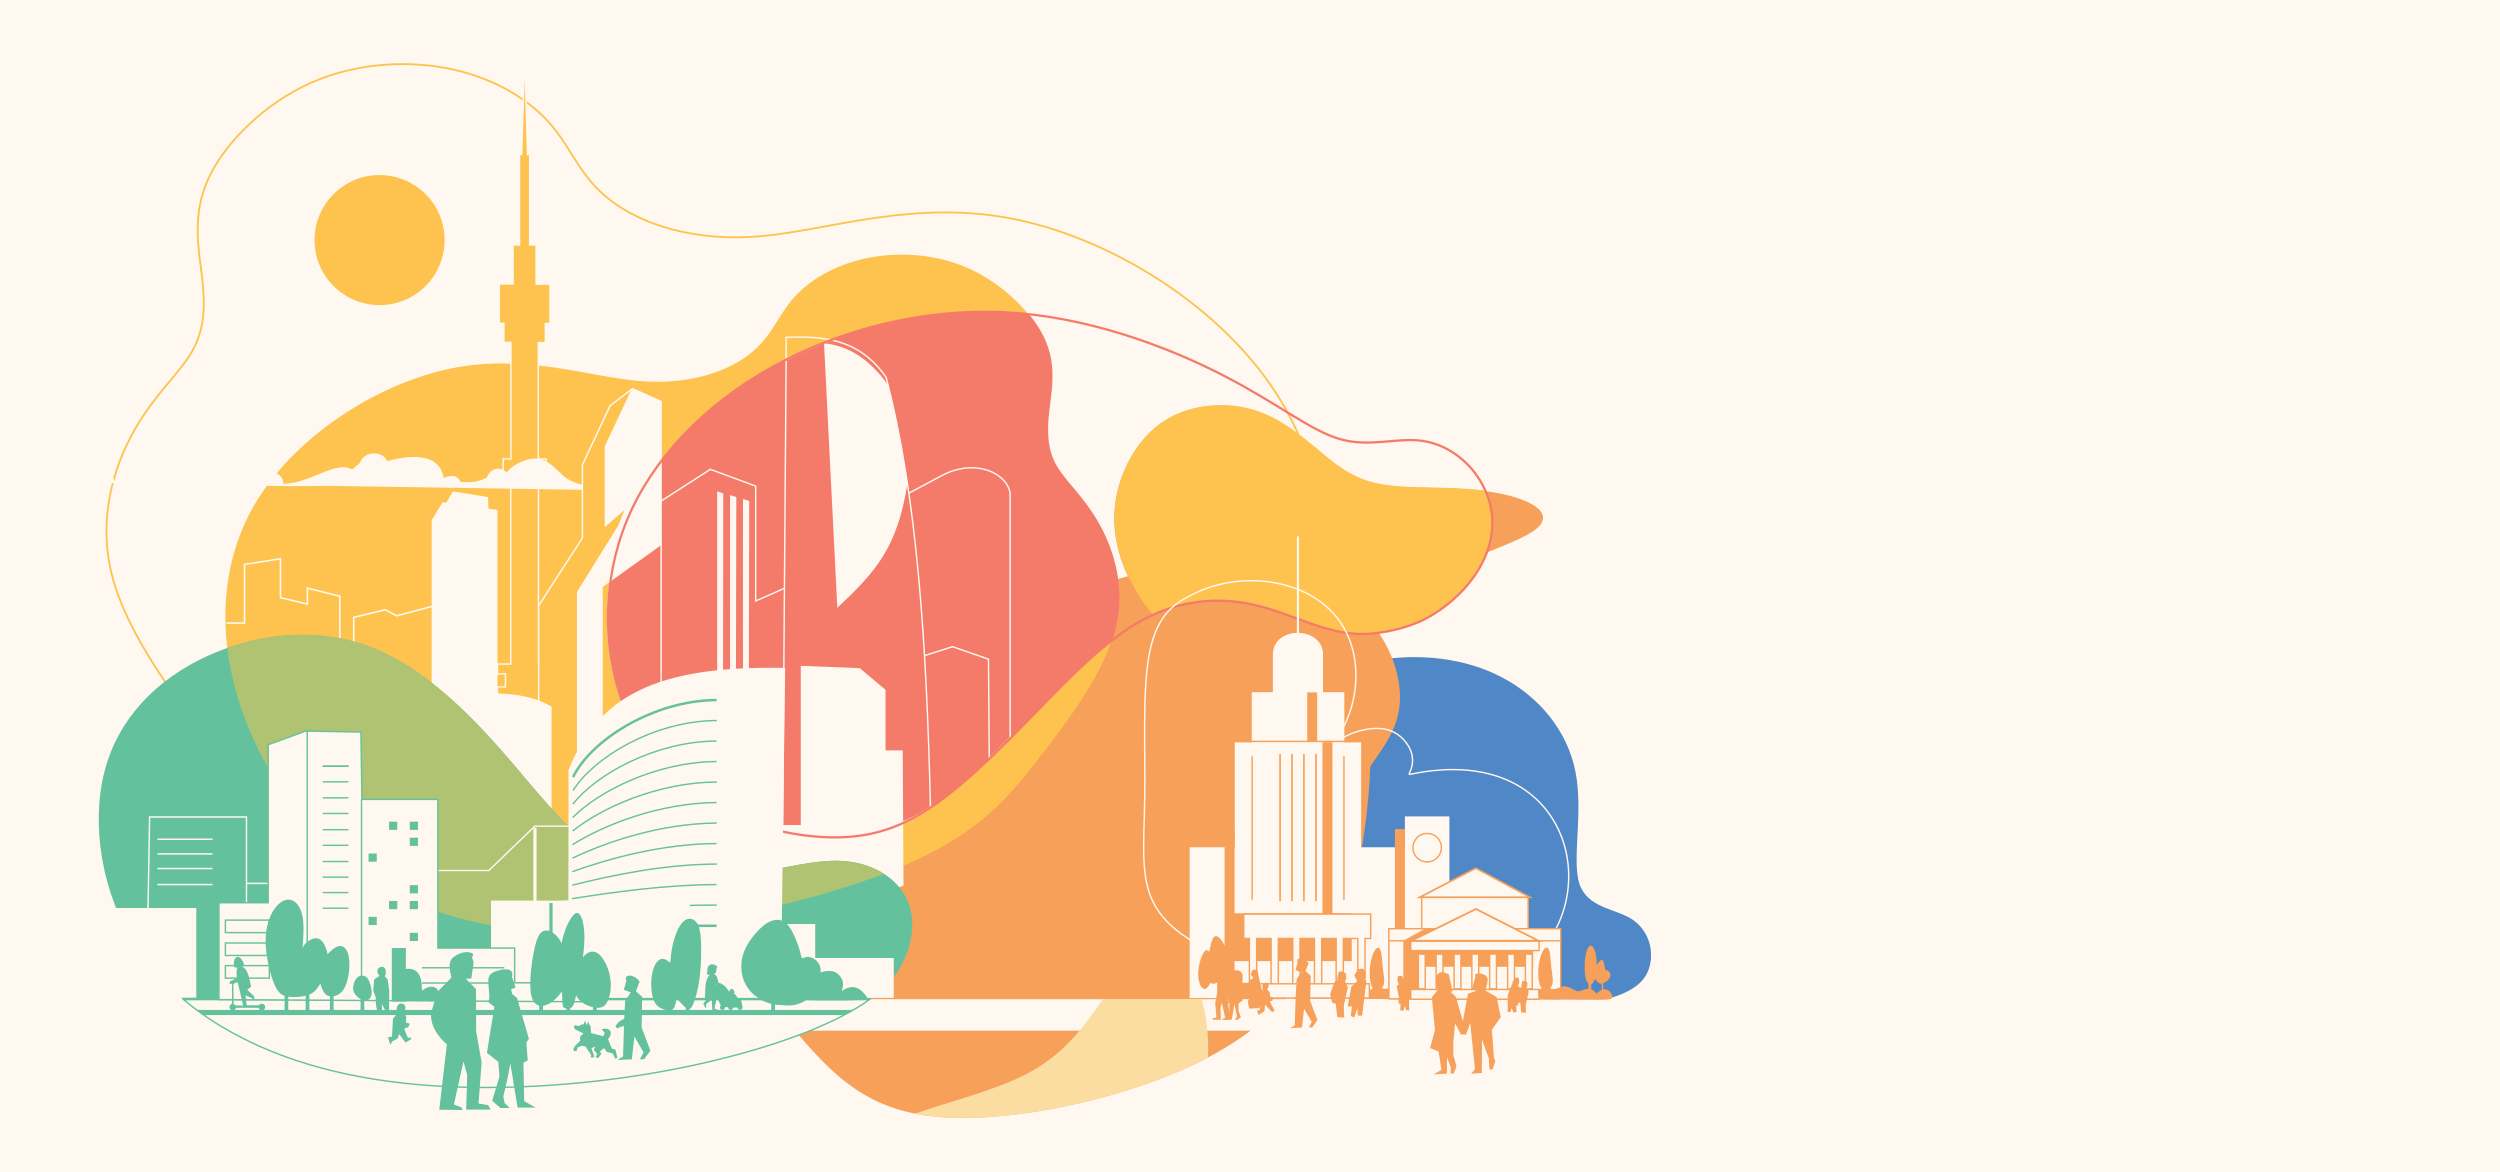 <svg width="1280" height="600" viewBox="0 0 1280 600" fill="none" xmlns="http://www.w3.org/2000/svg">
<rect x="-2" width="1282" height="600" fill="#FFF8F1"/>
<g clip-path="url(#clip0)">
<path fill-rule="evenodd" clip-rule="evenodd" d="M232.499 35.7C254.599 40.7 271.799 51.7 282.399 64.2C292.999 76.7 297.199 90.8 312.599 102.6C327.999 114.4 354.799 124.1 389.999 120.9C425.199 117.7 468.899 101.7 520.399 112.4C571.899 123.1 631.199 160.4 658.699 210.2C686.299 260 682.099 322.2 654.299 378.8C626.399 435.4 574.899 486.4 491.799 500.5C408.799 514.6 294.299 492 225.799 467.2C157.399 442.5 135.099 415.7 111.999 386.2C88.899 356.6 64.999 324.3 57.399 294.8C49.799 265.3 58.399 238.6 68.899 220.1C79.399 201.6 91.899 191.2 98.299 180C104.699 168.8 105.199 156.9 103.499 142.3C101.799 127.7 98.099 110.6 106.499 91.9C114.899 73.2 135.499 52.9 159.399 42.3C183.299 31.8 210.399 30.7 232.499 35.7Z" stroke="#FEC34E" stroke-width="0.949" stroke-miterlimit="22.926"/>
<path fill-rule="evenodd" clip-rule="evenodd" d="M822.399 511.6C837.999 507.4 842.999 501.3 844.699 494.4C846.899 485.6 843.599 475.6 834.999 470.3C826.399 465.1 812.499 464.6 808.599 452.3C804.699 440 810.799 415.8 806.599 395C802.499 374.2 788.099 356.8 768.999 346.8C749.999 336.8 726.199 334.2 703.399 338.3C680.499 342.4 658.599 353.3 641.699 368.1C624.799 382.9 613.099 401.6 611.799 424.9C610.499 448.2 619.599 476.1 632.499 492.4C640.299 502.3 649.399 508 662.799 511.4H822.399V511.6Z" fill="#5087C7"/>
<path fill-rule="evenodd" clip-rule="evenodd" d="M642.1 291.4C620.3 288.5 596.9 289 570.2 297.1C543.5 305.2 513.4 320.9 473.5 330.5C433.5 340 383.7 343.4 355.3 355.9C326.9 368.3 319.9 389.9 331.8 419.8C343.8 449.8 374.7 488.2 398.7 517.6C422.8 547 440 567.3 477.1 571.5C514.2 575.7 571.3 563.7 610.1 545.6C648.9 527.4 669.6 503 678.3 479C687 455 683.8 431.4 690 413.4C696.2 395.4 711.9 382.9 715.8 366.1C719.7 349.3 711.9 328.1 697.9 314.4C684 300.6 663.8 294.3 642.1 291.4Z" fill="#F6A05A"/>
<path d="M833.299 511.6H396.799V527.7H833.299V511.6Z" fill="#FFF8F1"/>
<path fill-rule="evenodd" clip-rule="evenodd" d="M610.499 335.9C627.399 351.7 652.399 372.8 666.899 388.4C681.399 404 685.299 414 688.199 422.6C691.099 431.2 693.099 438.4 694.599 439.4C696.199 440.4 697.299 435.3 698.899 423.2C700.499 411.1 702.599 391.9 701.299 370.5C699.999 349.1 695.499 325.3 713.399 308.3C731.299 291.3 771.599 280.9 784.799 272.1C797.999 263.2 784.099 255.8 767.499 252.6C750.999 249.3 731.799 250.2 717.799 249.3C703.799 248.4 694.799 245.8 684.199 238C673.499 230.2 661.099 217.1 645.299 211.2C629.499 205.3 610.399 206.6 596.399 215.4C582.499 224.2 573.799 240.5 571.299 255.8C568.799 271 572.499 285.2 578.699 297.5C584.899 309.6 593.699 320.1 610.499 335.9Z" fill="#F6A05A"/>
<path fill-rule="evenodd" clip-rule="evenodd" d="M702.399 324.4C681.899 326.4 663.699 315 644.299 310.2C626.699 305.8 608.099 306.7 590.299 314.8C585.399 308.9 581.799 303.3 578.799 297.3C572.599 285 568.899 270.9 571.399 255.6C573.899 240.4 582.599 224 596.499 215.2C610.399 206.4 629.599 205.1 645.399 211C661.199 216.9 673.599 229.9 684.299 237.8C694.999 245.6 703.899 248.2 717.899 249.1C729.899 249.8 745.699 249.3 760.399 251.2C764.599 260.5 765.699 271.5 761.099 282.9C749.999 307.5 728.699 322.4 703.099 324.4C702.799 324.3 702.599 324.4 702.399 324.4Z" fill="#FEC34E"/>
<path fill-rule="evenodd" clip-rule="evenodd" d="M442.299 132.5C425.999 136.2 413.399 144.2 405.599 153.4C397.799 162.6 394.799 172.9 383.399 181.6C372.099 190.3 352.399 197.4 326.499 195C300.599 192.7 268.499 180.9 230.699 188.7C192.899 196.5 149.399 224 129.099 260.5C108.899 297.1 111.899 342.799 132.399 384.4C152.899 426 190.699 463.4 251.699 473.799C312.699 484.199 396.799 467.5 446.999 449.4C497.199 431.199 513.599 411.6 530.599 389.9C547.599 368.2 565.099 344.499 570.699 322.799C576.299 301.1 569.999 281.5 562.299 267.9C554.599 254.3 545.399 246.7 540.699 238.5C535.999 230.3 535.599 221.5 536.899 210.8C538.099 200.1 540.899 187.5 534.699 173.8C528.499 160.1 513.399 145.2 495.899 137.4C478.499 129.6 458.599 128.8 442.299 132.5Z" fill="#FEC34E"/>
<path fill-rule="evenodd" clip-rule="evenodd" d="M278.4 345.1V351.8H282.5V356.8H278.4V420C278.4 446.9 294.7 487.5 303.6 512.5H233.6C242.9 486.9 258.8 446.9 258.8 420V356.7H254.7V351.7H258.8V345H254.7V340H261.5V246.7H257.6V235H261.6V175.3H258V165.5H255.6V145.4H262.7V125.4H266V79.1H267.1L268.7 28L270.1 79.1H271.2V125.4H274.5V145.5H281.6V165.6H279.2V175.4H275.6V235H279.6V246.7H275.7V340H282.5V345H278.4V345.1Z" fill="#FEC34E" stroke="#FFF8F1" stroke-width="0.733" stroke-miterlimit="22.926"/>
<path fill-rule="evenodd" clip-rule="evenodd" d="M517.2 378.001V252.801C516.1 242.701 499.8 234.101 482 243.601L457.7 256.601C460.4 267.601 460.9 277.8 462.3 287.4C464 298.6 466.4 316.6 467.9 337.4L487.7 331.101L506.1 337.601L506.5 388.101L517.2 378.001Z" fill="#FEC34E" stroke="#FFF8F1" stroke-width="0.736" stroke-miterlimit="22.926"/>
<path fill-rule="evenodd" clip-rule="evenodd" d="M408.899 298.001L386.899 307.701V248.801L363.799 240.301L335.899 258.201V429.501L413.799 425.601L408.899 298.001Z" fill="#FEC34E" stroke="#FFF8F1" stroke-width="0.774" stroke-miterlimit="22.926"/>
<path fill-rule="evenodd" clip-rule="evenodd" d="M476.5 413.5C474.5 327.7 469.8 255.3 453.7 193.2C440.2 173.8 422.9 172 402.5 172.7V432.6L448.4 432.4L458.6 423.4L476.5 413.5Z" fill="#FEC34E" stroke="#FFF8F1" stroke-width="0.736" stroke-miterlimit="22.926"/>
<path fill-rule="evenodd" clip-rule="evenodd" d="M464.6 247.701C461.7 228.501 459.1 214.201 454.6 197.101C445.6 184.201 434.4 176.901 421.9 175.801L428.7 311.201C448.8 292.401 459.4 280.101 464.6 247.701Z" fill="#FFF8F1"/>
<path fill-rule="evenodd" clip-rule="evenodd" d="M338.5 410.5V205.6L323.8 199L312.3 207.8L298.2 238V275.4L275.8 310.1V445.8L337.7 446L338.5 410.5Z" fill="#FEC34E" stroke="#FFF8F1" stroke-width="0.744" stroke-miterlimit="22.926"/>
<path fill-rule="evenodd" clip-rule="evenodd" d="M338.499 279.1L338.399 205.6L323.499 199L309.599 228.6V269.9L319.799 261.1L316.399 269.3L295.399 303.1V412.8L308.599 412.4V300.5L338.499 279.1Z" fill="#FFF8F1"/>
<path fill-rule="evenodd" clip-rule="evenodd" d="M383.6 256.501L383.4 351.501L380.4 350.701V255.501L383.6 256.501Z" fill="#FFF8F1"/>
<path fill-rule="evenodd" clip-rule="evenodd" d="M377 254.501L376.8 349.801L373.8 348.901V253.501L377 254.501Z" fill="#FFF8F1"/>
<path fill-rule="evenodd" clip-rule="evenodd" d="M370.3 252.601L370.2 348.001L367.2 347.201V251.601L370.3 252.601Z" fill="#FFF8F1"/>
<path fill-rule="evenodd" clip-rule="evenodd" d="M170.5 248.8L298.2 250.8V248.3C294.3 247.2 290.9 245.8 288.4 243.6C284.6 240.2 281.2 236 275.9 234.9C271 233.9 262.4 237.6 259.5 241.9C256.1 238.8 251.5 239.1 249.1 244.7C244.8 246.4 243.8 247.1 235.9 246.8C234.6 244 232.1 242.6 227.2 244.7C224.6 230.3 207.1 233.8 198.1 236.1C197.1 231.7 187 229.6 184.2 237.1L180.3 240.4C171.8 235.5 158.9 247.6 145.1 247.7C145.2 241.4 135.4 238.6 129.7 245.6C124.9 244.9 116.7 236.4 108 244.2C107.8 244 107.5 243.7 107.3 243.5C107 236.3 101.1 233.7 93.499 236.6C87.6 234.9 83.6 236.4 81.2 240.4C78.9 238.6 75.9 239.1 74.4 240.8C71.299 239.7 63.7 241.9 63.099 245.1C61.3 245.3 60.3 246.1 58.499 246.2C57.599 240.3 47.7 242.6 44.3 244.2C40.8 245.9 31.599 245.7 28.599 245.9H28.099H27.899C27.799 245.9 27.599 245.8 27.299 245.8L30.299 240.7H26.899L22.2 245.2H21.899C20 245 17.399 244.9 14.8 244.7L21.5 234L19.099 233.8L9.1 244.3C8 244.2 7 244.2 6.1 244.2C2 244.1 1.2 244.2 0.7 244.4C0.2 244.6 -0 244.8 -0.1 244.9C-0.2 245 -0.2 245 -0.5 245.1C-0.8 245.2 -1.5 245.4 -1.8 245.6C-2.2 245.8 -2.2 246.1 -2 246.4C-1.8 246.7 -1.4 247.1 0.3 247.4C1.9 247.7 4.6 248 7.6 248.2L12.499 257.2L14.899 257.3L13.399 248.4C14.999 248.4 16.599 248.3 18.2 248.2C21.599 248 25 247.4 26.7 247.2C27.799 247 28.2 247 28.399 246.9L147.2 248.9L170.5 248.8Z" fill="#FFF8F1"/>
<path d="M115.899 319H125.199V289L143.599 286.1V306L157.399 309.3V301.1L173.999 305.3V332.6L181.099 332.5V316.1L197.199 312.2L203.099 315.3L228.199 308.6" stroke="#FFF8F1" stroke-width="0.823" stroke-miterlimit="22.926"/>
<path fill-rule="evenodd" clip-rule="evenodd" d="M254.7 420.2V261.1L226.6 257.1L221 266.4V420.1L254.7 420.2Z" fill="#FFF8F1"/>
<path fill-rule="evenodd" clip-rule="evenodd" d="M227.4 259.2L231.9 251.6L249.9 254.5L250.2 265.1L227.4 259.2Z" fill="#FFF8F1"/>
<path fill-rule="evenodd" clip-rule="evenodd" d="M240.8 420.299V355.699C251.5 354.499 269.7 354.099 282.4 361.799V420.499L240.8 420.299Z" fill="#FFF8F1"/>
<path d="M217.881 146.466C230.886 133.462 230.886 112.378 217.881 99.374C204.877 86.369 183.793 86.369 170.789 99.374C157.784 112.378 157.784 133.462 170.789 146.466C183.793 159.471 204.877 159.471 217.881 146.466Z" fill="#FEC34E"/>
<path fill-rule="evenodd" clip-rule="evenodd" d="M569.399 327.8C555.699 338.4 542.499 352.3 529.899 365.2C512.599 383 496.499 399 480.999 410.3C465.399 421.6 450.299 428.1 430.499 428.7C410.599 429.3 385.999 424.1 365.099 412.7C344.199 401.3 326.999 383.9 317.999 357.9C308.999 332 308.099 297.6 320.999 266.4C333.799 235.3 360.399 207.4 395.199 188C429.999 168.6 473.099 157.7 514.899 159.9C518.899 160.1 522.899 160.4 526.899 160.9C530.299 165.1 533.099 169.4 534.999 173.7C541.199 187.4 538.399 200 537.199 210.7C535.999 221.4 536.299 230.2 540.999 238.4C545.699 246.6 554.899 254.2 562.599 267.8C570.299 281.4 576.599 301 570.999 322.7C570.399 324.5 569.899 326.1 569.399 327.8Z" fill="#F47B6A"/>
<path fill-rule="evenodd" clip-rule="evenodd" d="M517.199 377.9V252.8C516.099 242.7 499.799 234.1 481.999 243.6L457.699 256.6C460.399 267.6 460.899 277.9 462.299 287.4C463.999 298.6 466.399 316.6 467.899 337.4L487.699 331.1L506.099 337.5L506.499 388.3C509.199 385.8 511.899 383.1 514.599 380.4L517.199 377.9Z" fill="#F47B6A" stroke="#FFF8F1" stroke-width="0.733" stroke-miterlimit="22.926"/>
<path fill-rule="evenodd" clip-rule="evenodd" d="M408.899 298L386.899 307.7V248.9L363.699 240.3L335.899 258.2V389.7C344.099 399.3 353.999 406.8 364.899 412.7C376.799 419.2 389.899 423.6 402.599 426.2L413.799 425.6L408.899 298Z" fill="#F47B6A" stroke="#FFF8F1" stroke-width="0.733" stroke-miterlimit="22.926"/>
<path fill-rule="evenodd" clip-rule="evenodd" d="M476.399 413.4C474.399 329.3 469.599 254.2 453.699 193.2C445.699 181.7 436.299 176.4 425.699 174.1C417.699 177.1 409.899 180.5 402.499 184.2L400.699 425.7C410.399 427.7 417.099 429.1 430.399 428.7C443.699 428.2 462.399 422.7 476.399 413.4Z" fill="#F47B6A" stroke="#FFF8F1" stroke-width="0.733" stroke-miterlimit="22.926"/>
<path fill-rule="evenodd" clip-rule="evenodd" d="M464.599 247.7C461.699 228.5 459.099 214.2 454.599 197.1C445.599 184.2 434.399 176.9 421.899 175.8L428.699 311.2C448.799 292.4 459.399 280.1 464.599 247.7Z" fill="#FFF8F1"/>
<path fill-rule="evenodd" clip-rule="evenodd" d="M338.499 392.5V236C331.099 245.6 325.199 255.9 320.799 266.5C307.999 297.6 308.799 332 317.799 358C322.599 371.7 329.699 383.1 338.499 392.5Z" fill="#F47B6A" stroke="#FFF8F1" stroke-width="0.732" stroke-miterlimit="22.926"/>
<path fill-rule="evenodd" clip-rule="evenodd" d="M338.5 279.1L338.4 236.1C331.1 245.7 325.1 256 320.7 266.6C316.5 276.8 313.7 287.4 312.3 297.9L338.5 279.1Z" fill="#FFF8F1"/>
<path fill-rule="evenodd" clip-rule="evenodd" d="M383.599 256.5L383.399 351.5L380.399 350.7V255.5L383.599 256.5Z" fill="#FFF8F1"/>
<path fill-rule="evenodd" clip-rule="evenodd" d="M376.999 254.5L376.799 349.8L373.799 348.9V253.5L376.999 254.5Z" fill="#FFF8F1"/>
<path fill-rule="evenodd" clip-rule="evenodd" d="M370.299 252.6L370.199 348L367.199 347.2V251.6L370.299 252.6Z" fill="#FFF8F1"/>
<path fill-rule="evenodd" clip-rule="evenodd" d="M372.299 422.4H409.999V340.9L440.199 342.1L453.399 353.2V384.2H462.199L462.599 453.4L429.099 466.8L371.699 465.6L372.299 422.4Z" fill="#FFF8F1"/>
<path fill-rule="evenodd" clip-rule="evenodd" d="M702.399 324.4C681.899 326.4 663.699 315 644.299 310.2C624.899 305.3 604.499 306.9 585.099 317.4C565.699 327.9 547.199 347.4 529.899 365.2C512.599 383 496.499 399 480.999 410.3C465.399 421.6 450.299 428.1 430.499 428.7C410.599 429.3 385.999 424.1 365.099 412.7C344.199 401.3 326.999 383.9 317.999 357.9C308.999 332 308.099 297.6 320.999 266.4C333.799 235.3 360.399 207.4 395.199 188C429.999 168.6 473.099 157.7 514.899 159.9C556.699 162.1 597.199 177.3 625.699 191.9C654.199 206.5 670.799 220.4 685.999 224.8C701.199 229.2 715.199 223.9 727.999 225.7C740.799 227.4 752.599 236.1 759.099 248.3C772.799 273.9 756.399 300.7 733.599 314.7C723.699 320.8 712.299 323.4 702.399 324.4Z" stroke="#F47B6A" stroke-width="1.172" stroke-miterlimit="22.926"/>
<path fill-rule="evenodd" clip-rule="evenodd" d="M94 511.8C84.5 504 76.4 495 69.8 485C52 457.6 46.4 422.1 53.6 394.6C60.8 367.1 80.9 347.5 105.9 336C130.9 324.5 160.8 321.1 187.4 330.4C213.9 339.8 237 361.9 255.9 383.3C274.8 404.7 289.6 425.4 308.4 437C327.2 448.6 349.9 451.1 371.2 449.1C392.5 447.1 412.3 440.6 428.2 440.7C444 440.8 455.8 447.4 461.9 456.201C468 464.9 468.3 475.701 465 486.1C462.2 495 456.7 503.5 445.1 511.9H94V511.8Z" fill="#63C29D"/>
<path fill-rule="evenodd" clip-rule="evenodd" d="M116.399 331.7C138.999 323.7 164.499 322.3 187.399 330.4C213.899 339.8 236.999 361.9 255.899 383.3C274.799 404.7 289.599 425.4 308.399 437C327.199 448.6 349.899 451.1 371.199 449.1C392.499 447.1 412.299 440.6 428.199 440.7C437.999 440.8 446.299 443.4 452.599 447.4C450.799 448.1 448.999 448.8 447.199 449.4C396.999 467.6 312.899 484.2 251.899 473.8C190.899 463.4 152.999 426 132.599 384.4C123.999 367.3 118.499 349.4 116.399 331.7Z" fill="#AFC372"/>
<path d="M75.3 492.701L76.6 418.301H126.2V479.001V452.301H185L215 423.501V445.701H250.3L273.8 423.001H316.9V505.801" stroke="#FFF8F1" stroke-width="0.733" stroke-miterlimit="22.926"/>
<path fill-rule="evenodd" clip-rule="evenodd" d="M262.2 556.601C224.7 557.701 186.3 554.401 152.1 543.101C130.4 535.901 110.3 525.501 94 511.801H445.1C443.2 513.201 441.1 514.601 438.9 515.901C423 525.601 398.1 535.101 367.3 542.601C336.4 550.201 299.7 555.501 262.2 556.601Z" fill="#FFF8F1" stroke="#65C299" stroke-width="0.739" stroke-miterlimit="22.926"/>
<path fill-rule="evenodd" clip-rule="evenodd" d="M251.399 503.7V461.1H290.999L291.099 394.3C306.399 355.5 337.499 341.6 396.399 341.9H401.999L400.299 473.1H417.399V490.5H457.599V510.9H251.999L251.399 503.7Z" fill="#FFF8F1"/>
<path d="M292.8 474H366.9" stroke="#65C299" stroke-width="1.284" stroke-miterlimit="22.926"/>
<path d="M292.899 467C316.199 465.3 341.499 463.4 366.999 463.4" stroke="#65C299" stroke-width="0.733" stroke-miterlimit="22.926"/>
<path d="M292.899 460.1C314.799 456.7 340.699 453 366.899 452.9" stroke="#65C299" stroke-width="0.733" stroke-miterlimit="22.926"/>
<path d="M293 453.2C313.4 448.1 340 442.5 367 442.4" stroke="#65C299" stroke-width="0.733" stroke-miterlimit="22.926"/>
<path d="M293 446.3C312 439.5 339.2 432 366.9 431.9" stroke="#65C299" stroke-width="0.733" stroke-miterlimit="22.926"/>
<path d="M293.1 439.4C310.7 430.9 338.5 421.6 367 421.4" stroke="#65C299" stroke-width="0.733" stroke-miterlimit="22.926"/>
<path d="M293.1 432.5C309.2 422.3 337.6 411.1 366.9 410.9" stroke="#65C299" stroke-width="0.733" stroke-miterlimit="22.926"/>
<path d="M293.2 425.5C307.9 413.6 336.9 400.5 367 400.4" stroke="#65C299" stroke-width="0.733" stroke-miterlimit="22.926"/>
<path d="M293.2 418.6C306.5 405.1 336.1 390.1 366.9 389.9" stroke="#65C299" stroke-width="0.733" stroke-miterlimit="22.926"/>
<path d="M293.3 411.7C305.2 396.5 335.4 379.6 366.9 379.4" stroke="#65C299" stroke-width="0.733" stroke-miterlimit="22.926"/>
<path d="M293.399 404.8C303.799 387.9 334.699 369.1 366.999 368.9" stroke="#65C299" stroke-width="0.733" stroke-miterlimit="22.926"/>
<path d="M293.399 397.9C302.399 379.3 333.899 358.7 366.899 358.4" stroke="#65C299" stroke-width="1.284" stroke-miterlimit="22.926"/>
<path d="M353.1 461.101H288.3V501.601H353.1V461.101Z" fill="#FFF8F1"/>
<path fill-rule="evenodd" clip-rule="evenodd" d="M184.8 374.801L185.3 409.301H224.2V485.401H263.5V503.201H297.4V512.901L112.1 511.801V462.201H137.3V381.301L156.5 374.301L184.8 374.801Z" fill="#FFF8F1" stroke="#65C299" stroke-width="0.739" stroke-miterlimit="22.926"/>
<path fill-rule="evenodd" clip-rule="evenodd" d="M55 464.9H100.5V510.8H63.6L55 464.9Z" fill="#FFF8F1"/>
<path fill-rule="evenodd" clip-rule="evenodd" d="M139.8 502.301C137.9 497.201 136 488.701 136 481.701C136 474.701 137.9 469.201 140.4 465.501C142.9 461.901 146.1 460.101 148.8 460.701C151.5 461.301 153.9 464.301 154.8 468.801C155.8 473.301 155.3 479.501 155.1 482.501C154.9 485.601 154.9 485.601 155.1 485.101C155.3 484.601 155.7 483.601 157 482.501C158.3 481.401 160.4 480.201 162.2 480.401C164 480.601 165.5 482.201 166.5 484.501C167 485.701 167.5 487.101 167.7 488.601C168.9 487.201 170.2 486.101 171.3 485.401C173.9 483.701 175.8 484.201 177.1 486.001C178.4 487.801 179 491.001 178.9 494.701C178.8 498.401 177.9 502.701 176.6 505.401C175.3 508.101 173.5 509.201 171.9 509.801C171.5 509.901 171.2 510.001 170.8 510.101V518.801H168.9V510.101C168.5 510.001 168.2 509.901 167.8 509.801C166.7 509.301 165.7 508.201 164.7 505.701C164.5 505.101 164.2 504.301 164 503.501C163.7 504.101 163.3 504.701 163 505.201C161.6 507.301 160.2 508.501 158.4 509.201V518.701H156.5V509.801C156.4 509.801 156.3 509.901 156.1 509.901C153.6 510.501 150.3 510.701 147.6 510.301V518.801H145.7V509.901C143.4 509.101 141.6 507.201 139.8 502.301ZM206 511.801C203 511.001 202 509.301 201.7 507.601C201.3 505.901 201.5 504.001 202.1 502.301C202.7 500.601 203.7 498.901 204.9 497.801C206.1 496.701 207.4 496.101 208.9 496.001C210.4 495.901 212.1 496.401 213.3 497.401C214.5 498.401 215.1 499.901 215.5 501.501C215.9 503.101 216 504.901 216 505.901C216 506.901 216 507.201 216.2 507.101C216.4 507.001 216.8 506.601 217.7 506.101C218.5 505.601 219.8 505.201 221 505.201C222.2 505.201 223.2 505.601 223.9 506.501C224.6 507.401 225 508.901 225 510.101C225 511.301 224.6 512.101 223.5 512.401C222.5 512.701 220.9 512.601 217.6 512.501C214 512.401 209 512.501 206 511.801ZM181.7 508.901C180.9 507.701 180.6 506.301 180.9 504.701C181.1 503.101 181.9 501.401 183 500.401C184.2 499.401 185.7 499.301 186.9 499.801C188 500.301 188.7 501.501 189.3 503.201C189.9 504.801 190.4 506.801 190.3 508.501C190.2 510.101 189.5 511.401 188.5 512.001C187.9 512.301 187.2 512.401 186.5 512.301V518.801H184.6V511.501C183.5 510.901 182.4 510.001 181.7 508.901Z" fill="#63C29D"/>
<path fill-rule="evenodd" clip-rule="evenodd" d="M287.8 509.501L287.7 507.601C285.6 510.701 282.8 513.201 280.3 514.301C279.5 514.701 278.7 514.901 278 515.001V518.701H276.1V514.901C275.3 514.701 274.6 514.301 274 513.701C272.4 512.101 271.5 508.901 271.5 504.301C271.4 499.601 272.2 493.401 273.1 488.401C274 483.401 275.1 479.801 276.6 477.901C278.2 476.101 280.3 476.101 282.3 477.101C284.2 478.101 286 479.901 287.6 483.001C288 480.301 288.6 478.401 289.2 476.701C290.2 473.901 291.2 471.801 292.4 470.101C293.5 468.401 294.7 467.101 295.9 467.501C297.1 468.001 298.2 470.201 298.8 473.801C299.4 477.401 299.4 482.501 298.6 489.101C298.6 489.501 298.5 489.801 298.5 490.201C299.5 488.701 300.8 487.801 302.1 487.401C303.9 486.901 305.9 487.401 307.9 489.801C309.9 492.201 311.8 496.401 312.4 500.501C313.1 504.601 312.6 508.601 311.6 511.401C310.6 514.201 309.1 515.901 306.5 516.001C306.2 516.001 305.8 516.001 305.5 516.001V518.701H303.6V515.701C301.5 515.201 299.4 514.301 297.8 513.101C296.4 512.001 295.5 510.801 295 509.601C294.1 513.801 293.5 515.201 292.5 515.901C292.3 516.001 292.1 516.101 291.9 516.201V518.701H290V516.401C289.6 516.301 289.2 516.201 288.9 516.001C288 515.501 288 514.601 287.8 509.501ZM353 516.601V518.701H351.1V516.001C351 515.901 350.9 515.901 350.9 515.801C349.7 514.801 348.1 513.001 347.3 512.101C346.5 511.201 346.5 511.101 346.3 512.001C346.1 512.801 345.8 514.601 345.3 515.701C344.8 516.801 344 517.301 342.4 517.301C340.8 517.201 338.4 516.601 336.7 515.101C335 513.501 334.1 511.101 333.7 508.201C333.3 505.401 333.3 502.201 333.7 499.601C334.1 497.001 334.8 494.901 335.7 493.401C336.7 491.901 337.9 490.901 339.2 490.901C340.5 490.901 341.8 491.901 342.5 492.501C343.2 493.001 343.2 493.001 343.3 491.901C343.4 490.701 343.5 488.401 344.1 485.401C344.7 482.401 345.7 478.701 347.1 475.801C348.5 473.001 350.2 471.001 352.2 470.501C354.1 470.001 356.2 471.001 357.5 473.701C358.7 476.501 359 481.101 359 486.401C359 491.601 358.7 497.501 358 502.201C357.3 506.901 356.3 510.301 355.5 512.601C354.7 514.901 354 516.001 353.4 516.501C353.4 516.501 353.2 516.601 353 516.601ZM392.4 513.201C389.7 512.201 386.7 510.201 384.4 507.801C382.2 505.301 380.7 502.401 380 499.201C379.3 496.001 379.4 492.401 380.3 489.201C381.2 486.001 382.8 483.101 385 480.201C387.2 477.301 389.9 474.301 392.9 472.501C395.9 470.801 399.2 470.201 401.9 472.201C404.6 474.201 406.6 478.601 407.9 482.001C409.2 485.401 409.8 487.701 410.1 489.001C410.4 490.301 410.5 490.701 411 490.601C411.5 490.501 412.4 489.901 413.6 489.901C414.8 489.901 416.3 490.501 417.6 491.501C418.8 492.501 419.8 493.901 420.1 495.801C420.2 496.501 420.2 497.201 420.1 497.901C420.3 497.801 420.5 497.701 420.7 497.701C422.7 497.101 425 496.801 427 497.501C429 498.201 430.5 500.001 431.2 501.601C431.9 503.201 431.6 504.601 431.4 505.601C431.2 506.601 431 507.201 431.1 507.301C431.2 507.401 431.4 507.101 432.3 506.601C433.1 506.101 434.6 505.501 435.9 505.401C437.3 505.301 438.6 505.701 439.7 506.301C440.8 506.901 441.7 507.801 442.4 508.601C443.1 509.401 443.7 510.201 443.9 510.801C444 511.401 443.7 511.901 436.5 512.101C430.5 512.301 419.9 512.301 412.7 512.001C411.9 512.701 411.3 512.901 410.3 513.401C409.2 513.901 407.6 514.501 405.8 514.701C404 514.901 402 514.801 399.8 514.601C398.8 514.601 397.8 514.501 396.8 514.401V519.001H394.9V514.101C394.1 513.701 393.3 513.501 392.4 513.201Z" fill="#63C29D"/>
<path d="M216 495.5H258.2" stroke="#65C299" stroke-width="0.732" stroke-miterlimit="22.926"/>
<path d="M216 503.301H258.2" stroke="#65C299" stroke-width="0.732" stroke-miterlimit="22.926"/>
<path d="M207.8 485.4H200.6V512.8H207.8V485.4Z" fill="#63C29D"/>
<path d="M157.3 373.7V501.4" stroke="#65C299" stroke-width="0.732" stroke-miterlimit="22.926"/>
<path d="M185.1 409.301V509.101" stroke="#65C299" stroke-width="0.732" stroke-miterlimit="22.926"/>
<path d="M203.4 420.7H199.2V424.9H203.4V420.7Z" fill="#63C29D"/>
<path d="M192.9 437H188.7V441.2H192.9V437Z" fill="#63C29D"/>
<path d="M214 420.7H209.8V424.9H214V420.7Z" fill="#63C29D"/>
<path d="M214 428.9H209.8V433.1H214V428.9Z" fill="#63C29D"/>
<path d="M203.4 461.3H199.2V465.5H203.4V461.3Z" fill="#63C29D"/>
<path d="M192.9 469.4H188.7V473.6H192.9V469.4Z" fill="#63C29D"/>
<path d="M214 453.2H209.8V457.4H214V453.2Z" fill="#63C29D"/>
<path d="M214 461.3H209.8V465.5H214V461.3Z" fill="#63C29D"/>
<path d="M214 477.601H209.8V481.801H214V477.601Z" fill="#63C29D"/>
<path d="M165.2 392.301H178.4" stroke="#65C299" stroke-width="0.733" stroke-miterlimit="22.926"/>
<path d="M165.2 400.301H178.4" stroke="#65C299" stroke-width="0.733" stroke-miterlimit="22.926"/>
<path d="M165.2 408.501H178.4" stroke="#65C299" stroke-width="0.733" stroke-miterlimit="22.926"/>
<path d="M165.2 416.501H178.4" stroke="#65C299" stroke-width="0.733" stroke-miterlimit="22.926"/>
<path d="M165.2 424.801H178.4" stroke="#65C299" stroke-width="0.733" stroke-miterlimit="22.926"/>
<path d="M165.2 432.801H178.4" stroke="#65C299" stroke-width="0.733" stroke-miterlimit="22.926"/>
<path d="M165.2 441.101H178.4" stroke="#65C299" stroke-width="0.733" stroke-miterlimit="22.926"/>
<path d="M165.2 449.101H178.4" stroke="#65C299" stroke-width="0.733" stroke-miterlimit="22.926"/>
<path d="M165.2 457.001H178.4" stroke="#65C299" stroke-width="0.733" stroke-miterlimit="22.926"/>
<path d="M165.2 465.001H178.4" stroke="#65C299" stroke-width="0.733" stroke-miterlimit="22.926"/>
<path d="M80.6 429.7H108.8" stroke="#FFF8F1" stroke-width="0.742" stroke-miterlimit="22.926"/>
<path d="M80.6 437.2H108.8" stroke="#FFF8F1" stroke-width="0.742" stroke-miterlimit="22.926"/>
<path d="M80.6 444.7H108.8" stroke="#FFF8F1" stroke-width="0.742" stroke-miterlimit="22.926"/>
<path d="M80.6 452.9H108.8" stroke="#FFF8F1" stroke-width="0.742" stroke-miterlimit="22.926"/>
<path fill-rule="evenodd" clip-rule="evenodd" d="M100.6 517.101H437C435.5 518.001 433.9 518.801 432.3 519.701H104.2C103 518.801 101.8 517.901 100.6 517.101Z" fill="#63C29D"/>
<path fill-rule="evenodd" clip-rule="evenodd" d="M340.8 517.101H344C343.6 517.301 343.1 517.301 342.4 517.301C342 517.301 341.4 517.201 340.8 517.101Z" fill="#63C29D"/>
<path d="M282.1 462.301V504.101" stroke="#65C299" stroke-width="1.646" stroke-miterlimit="22.926"/>
<path d="M273.899 423.801V465.501" stroke="#FFF8F1" stroke-width="1.646" stroke-miterlimit="22.926"/>
<path d="M165.2 392.301H178.4" stroke="#65C299" stroke-width="0.733" stroke-miterlimit="22.926"/>
<path d="M137.899 471.101H115.399V477.501H137.899V471.101Z" stroke="#65C299" stroke-width="0.733" stroke-miterlimit="22.926"/>
<path d="M137.899 482.801H115.399V489.201H137.899V482.801Z" stroke="#65C299" stroke-width="0.733" stroke-miterlimit="22.926"/>
<path d="M137.899 494.4H115.399V500.8H137.899V494.4Z" stroke="#65C299" stroke-width="0.733" stroke-miterlimit="22.926"/>
<path fill-rule="evenodd" clip-rule="evenodd" d="M333 538L328.5 526L328.8 510.4L325.6 507.5L327.5 502.6C324.7 498.5 319.1 498.6 320.7 502.2L319.4 506.8L323 508.1L320.1 512.3L319.6 521.5L316.8 523.2L315.1 525.3L315.9 526.6L317.6 525.8L319.5 525.3L319 540.9L316.2 542.7L323.5 542.4L324.8 530.7L329.5 538.8L327.6 542.4L329.8 542.3L333 538ZM298.7 529.1L296.6 528.1C293.8 526.9 293.7 526.4 294.1 524.9L296.4 525.3L297.9 524.5H298.8L299.4 522.7L300.6 524.9L301 523.1C301.3 523 302.1 525.5 302.4 525.5L302.6 528.9L308.8 530.5L309 530.4L309.6 528.8L308 527C312.4 525.6 314.3 528.9 311.2 532.1L311.4 532.4L313.3 536.9L315.1 537.4L316.1 541.5L315 542.1L314.9 541.9L313.8 539.4L310.7 538.6L309.3 536.6L307.2 538.3L307.9 539.6L306.4 541.6H305.4L305.1 541.1L305.7 539.6L304 537.5L304.8 535.8L302.8 536.7L304.4 541.2L303.2 541.5L302.4 541.3L302.7 540.3L299.9 535.9L297.9 535.4L295.7 536.3L295.3 538L293.9 538.2L293.5 536.9L294.6 535.3L294.8 535.1L297.1 532.8L297 530.8L297.2 530.5L298.7 529.1Z" fill="#63C29D"/>
<path fill-rule="evenodd" clip-rule="evenodd" d="M228.8 534.7C224.4 531.1 219.2 523.8 221.1 517.3L223.9 507.9L231.1 500.5C229.3 493.4 230.1 490.9 234.1 488.8C236.4 487.6 240 486.7 242.4 488.5L241.7 490.2L242.5 492.6L242.3 494.4L241.3 501L238.5 501.1L243.7 506.4L243.8 528.2L246.6 544L245 565L249.9 565.8L251.2 568.1H238.7L239.2 550.4L237.3 543.5L232.4 565.5L236.3 567L236.9 568.3L224.9 568.2L228.8 534.7Z" fill="#63C29D"/>
<path fill-rule="evenodd" clip-rule="evenodd" d="M250.3 506.7C249.9 501.2 248.9 498.5 255.4 496.8C258.9 495.8 263.4 495.9 262.1 500.1L264 505.6L261.7 506.5L262.2 508.9L264.7 510.9L264.9 511.6L270.8 531.9L269.5 533.8L270.2 543L268 544.1L268.4 563.8L274.3 567.1H265L261.3 544.5L259.7 552.9L257.7 561.4L258.4 564.8L261 567.3H256.2L252 563.6L255.7 551.2L255.1 543.6L249.3 539.1L253.1 515.5L250.1 513.2C250.9 510.1 250.5 509.8 250.3 506.7Z" fill="#63C29D"/>
<path fill-rule="evenodd" clip-rule="evenodd" d="M121.099 497.401L121.499 495.301C120.699 495.401 120.199 495.701 119.999 495.001C119.499 493.601 119.599 491.601 120.499 490.601C122.499 488.301 124.499 492.201 124.999 493.801L123.499 494.601C127.299 496.101 127.599 501.401 128.599 505.101L126.599 506.801L130.199 510.201V512.401L128.899 511.001L125.699 509.601L126.299 514.701H132.599C132.899 514.201 133.499 513.901 134.099 513.901C135.099 513.901 135.799 514.701 135.799 515.601C135.799 516.601 134.999 517.301 134.099 517.301C133.299 517.301 132.599 516.801 132.399 516.001H120.899C120.699 516.701 119.999 517.301 119.199 517.301C118.199 517.301 117.499 516.501 117.499 515.601C117.499 514.801 117.999 514.101 118.799 513.901V503.701H118.399L118.099 503.801L117.399 503.601L117.799 502.501L118.799 502.001L121.199 500.701L121.099 497.401ZM119.599 514.101C119.999 514.201 120.399 514.501 120.699 514.801H124.499L121.699 502.901L120.299 503.301L119.499 503.901L119.599 514.101Z" fill="#63C29D"/>
<path fill-rule="evenodd" clip-rule="evenodd" d="M360.9 510.901C361.3 506.601 360.5 502.501 363.3 499.001L361.7 498.901C362.8 497.301 361.3 495.401 363.5 494.001C365 493.001 368.4 495.001 366.9 495.501V496.201L366.4 498.301H366L365.7 498.901L366.9 499.601L368 503.301L369.1 503.501L369.7 503.801L369.8 504.101C370.3 504.201 370.9 504.501 371.7 505.501L373.4 507.801C373.7 505.801 375.4 505.801 376.1 507.901L375.8 508.901L376.4 509.001L377.9 511.301L379.3 511.501L380.2 515.801C380.2 516.501 379.6 517.101 378.9 517.101C378.2 517.101 377.6 516.601 377.6 515.901H375.4C375.3 516.601 374.8 517.101 374.1 517.101C373.4 517.101 372.8 516.501 372.8 515.801V515.701H372.7H371.2V515.801C371.2 516.501 370.6 517.101 369.9 517.101C369.2 517.101 368.6 516.501 368.6 515.801C368.6 515.401 368.8 515.001 369.1 514.801L368.9 514.601L367.3 511.101L366.9 511.301L365.8 516.301L367.6 517.101H364.7L364.4 511.901L361.5 514.101L361.6 516.001H361.1L360.1 513.801L362.2 511.101L360.9 510.901ZM367 504.401L366.6 503.801V504.001L366.7 504.401H367Z" fill="#63C29D"/>
<path fill-rule="evenodd" clip-rule="evenodd" d="M194.3 499.601L191.5 501.501V501.901L191.1 507.201L192.4 510.801V513.401L192.8 516.201L193.2 517.601L195.6 517.801L195.5 514.101L197.4 517.601L199.2 518.101L199.3 507.301L198.5 501.501L196.9 499.701C197.6 499.501 197.5 498.401 197.5 497.401C197.5 495.901 196.5 494.301 194.4 495.301C193.1 495.801 192.6 498.001 194.3 499.601Z" fill="#63C29D"/>
<path fill-rule="evenodd" clip-rule="evenodd" d="M200.7 530.801L201.2 521.501L203.4 519.001C201.3 511.001 210.9 513.301 206.4 518.601L208 520.301L207.8 523.501L209.8 524.101L209 526.001L207.2 526.501V527.501L208.9 531.501L210.2 531.101L210.6 532.001L207.6 533.801L204.3 529.401L203.6 531.701L200.8 533.201L199.9 534.901L198.6 531.101L200.7 530.801Z" fill="#63C29D"/>
<path fill-rule="evenodd" clip-rule="evenodd" d="M526.499 549.4C510.199 558.1 487.099 563.7 468.399 570.2C471.199 570.8 474.099 571.2 477.099 571.6C514.199 575.8 571.299 563.8 610.099 545.7C612.999 544.3 615.799 542.9 618.499 541.5C618.999 529.7 617.499 519.2 615.199 511.5H565.199V511C556.899 522.4 547.199 538.3 526.499 549.4Z" fill="#FBDCA1"/>
<path fill-rule="evenodd" clip-rule="evenodd" d="M588.699 333.5C592.699 314.3 601.499 308.5 612.999 303.2C640.799 290.2 684.399 298.1 692.799 333.5C696.799 350.2 692.299 369.1 681.399 382C682.299 381.5 685.599 378.4 690.799 376.1C695.999 373.8 702.999 372.3 708.499 373.2C713.999 374.1 717.899 377.3 720.199 380.6C722.599 383.9 723.399 387.3 723.199 390C723.099 392.8 721.999 394.9 721.599 395.9C721.399 396.3 721.399 396.5 721.799 396.5C808.899 377.9 825.099 469 775.099 498.2C766.599 503.2 753.699 503.7 735.999 504.1C710.699 504.6 674.199 501.9 646.399 495.3C618.699 488.7 599.799 478.2 591.599 464.1C583.399 450 585.799 432.3 586.099 408.1C586.499 383.6 584.699 352.8 588.699 333.5Z" stroke="#FFF8F1" stroke-width="0.733" stroke-miterlimit="22.926"/>
<path fill-rule="evenodd" clip-rule="evenodd" d="M632.2 510.9V380.1H696.9V511.3L632.2 510.9Z" fill="#FFF8F1"/>
<path d="M724.5 433.8H609.1V511H724.5V433.8Z" fill="#FFF8F1"/>
<path d="M742.1 418H719.3V511.3H742.1V418Z" fill="#FFF8F1"/>
<path d="M688.299 354.399H640.899V394.799H688.299V354.399Z" fill="#FFF8F1"/>
<path fill-rule="evenodd" clip-rule="evenodd" d="M651.7 335.2C651.7 320.1 677.4 320.5 677.4 335.2V362.8H651.7V335.2Z" fill="#FFF8F1"/>
<path d="M665.099 274.6H664V331.9H665.099V274.6Z" fill="#FFF8F1"/>
<path d="M632.099 424.5H627V511.6H632.099V424.5Z" fill="#F6A05A"/>
<path d="M692.1 467.6H629.6V492.1H692.1V467.6Z" fill="#F6A05A"/>
<path d="M719.3 424.5H714.2V511.6H719.3V424.5Z" fill="#F6A05A"/>
<path fill-rule="evenodd" clip-rule="evenodd" d="M730.699 426.699C734.799 426.699 737.999 429.999 737.999 433.999C737.999 438.099 734.699 441.299 730.699 441.299C726.599 441.299 723.399 437.999 723.399 433.999C723.399 429.999 726.699 426.699 730.699 426.699Z" fill="#FFF8F1" stroke="#F6A05A" stroke-width="0.733" stroke-miterlimit="22.926"/>
<path fill-rule="evenodd" clip-rule="evenodd" d="M703.3 506.399C702.4 505.599 701.8 503.899 701.5 501.999C701.2 499.999 701.2 497.699 701.4 495.299C701.7 492.899 702.2 490.399 702.9 488.599C703.6 486.799 704.4 485.599 705.2 485.299C706 484.999 706.7 485.599 707.1 487.399C707.5 489.199 707.7 492.199 707.9 494.799C708.2 497.399 708.6 499.799 708.7 501.399C708.8 503.099 708.6 504.099 708.2 504.899C707.8 505.799 707.2 506.399 706.3 506.799C705.5 507.199 704.2 507.199 703.3 506.399Z" fill="#F6A05A"/>
<path fill-rule="evenodd" clip-rule="evenodd" d="M700.9 507.599C701.6 506.799 702.2 506.299 703 505.899C703.8 505.599 704.9 505.399 706 505.599C707.1 505.799 708.1 506.199 709.1 506.299C710.1 506.299 711.2 505.899 712.1 505.599C713 505.199 713.8 504.899 714.7 504.899C715.6 504.899 716.7 505.199 717.6 505.599C718.5 505.999 719.4 506.499 720.1 506.899C720.9 507.299 721.5 507.499 722.3 507.399C723.1 507.299 724 506.799 724.9 506.499C725.8 506.199 726.7 506.099 727.4 506.099C728.2 506.099 728.8 506.399 729.3 506.699C729.8 507.099 730.3 507.599 730.5 507.899C730.7 508.199 730.7 508.299 730.9 508.099C731.1 507.899 731.5 507.599 732 507.199C732.5 506.799 733.1 506.299 734 506.199C734.9 506.099 736 506.199 736.9 506.699C737.8 507.099 738.5 507.799 738.9 508.699C739.3 509.499 739.6 510.499 738.9 510.999C738.3 511.599 736.8 511.699 730 511.699C723.2 511.699 711.1 511.599 704.9 511.499C698.7 511.399 698.3 511.299 698.1 511.099C698 510.899 698.2 510.599 698.7 509.999C699.4 509.299 700.2 508.299 700.9 507.599Z" fill="#F6A05A"/>
<path fill-rule="evenodd" clip-rule="evenodd" d="M725.6 490.6C725.3 492.9 725.3 495.8 725.4 497.9C725.5 500.1 725.9 501.5 726.4 502.6C726.9 503.7 727.5 504.4 728.3 504C729.1 503.6 730 502.1 730.6 500.5C731.2 498.8 731.5 496.9 731.5 494.7C731.5 492.5 731.3 489.9 730.9 488C730.4 486.1 729.7 484.8 729 484.4C728.3 484 727.6 484.4 727 485.5C726.3 486.6 725.8 488.3 725.6 490.6Z" fill="#F47B6A"/>
<path fill-rule="evenodd" clip-rule="evenodd" d="M732.8 492.499C732.1 493.299 731.2 494.699 730.6 495.899C730 497.099 729.7 497.999 729.8 499.099C729.9 500.099 730.3 501.199 730.9 502.099C731.5 502.999 732.4 503.599 733.3 503.699C734.2 503.799 735.3 503.499 736.2 502.899C737.1 502.299 737.8 501.499 738.2 500.699C738.6 499.899 738.6 499.199 738.4 498.599C738.2 497.899 737.6 497.299 737.1 497.099C736.6 496.899 736.2 496.999 736 496.799C735.8 496.599 735.7 496.099 735.6 495.099C735.4 494.099 735.2 492.599 734.7 491.999C734.2 491.399 733.5 491.699 732.8 492.499Z" fill="#F47B6A"/>
<path fill-rule="evenodd" clip-rule="evenodd" d="M624.9 480.799C623.5 479.199 622.2 478.699 621.2 480.199C620.2 481.699 619.6 485.099 618.9 488.299C618.2 491.499 617.5 494.499 617.5 496.999C617.5 499.499 618.2 501.299 619.1 502.499C620 503.599 621.2 503.999 622.5 503.399C623.8 502.799 625.2 501.299 626.2 499.699C627.2 498.099 627.9 496.399 628.3 494.399C628.7 492.399 628.9 490.199 628.2 487.699C627.8 485.199 626.3 482.399 624.9 480.799Z" fill="#F6A05A"/>
<path fill-rule="evenodd" clip-rule="evenodd" d="M615.3 489.699C614.4 491.899 613.7 494.799 613.5 497.399C613.3 499.899 613.7 502.099 614.2 503.499C614.7 504.899 615.3 505.699 616 506.099C616.7 506.499 617.4 506.599 618.5 505.199C619.6 503.799 621.1 500.899 621.8 498.599C622.5 496.299 622.4 494.699 621.7 492.399C621 490.199 619.6 487.299 618.4 486.699C617.2 485.999 616.2 487.499 615.3 489.699Z" fill="#F6A05A"/>
<path fill-rule="evenodd" clip-rule="evenodd" d="M643.4 480.5V504.4H639.7V480.5H636.8V468H701.8V480.5H698.9V504.4H695.2V480.5H687.8V504.4H684.1V480.5H676.7V504.4H673V480.5H665.6V504.4H661.9V480.5H654.5V504.4H650.8V480.5H643.4Z" fill="#FFF8F1" stroke="#F6A05A" stroke-width="0.732" stroke-miterlimit="22.926"/>
<path d="M701.099 503.699H636.399V510.999H701.099V503.699Z" fill="#FFF8F1" stroke="#F6A05A" stroke-width="0.733" stroke-miterlimit="22.926"/>
<path d="M644.099 503.199H630.5V511.399H644.099V503.199Z" fill="#F6A05A"/>
<path d="M638.2 379.6H690.7" stroke="#F6A05A" stroke-width="0.733" stroke-miterlimit="22.926"/>
<path d="M641.1 387.199V460.699" stroke="#F6A05A" stroke-width="0.733" stroke-miterlimit="22.926"/>
<path d="M688.1 387.199V460.699" stroke="#F6A05A" stroke-width="0.733" stroke-miterlimit="22.926"/>
<path d="M671.399 355.899V379.499" stroke="#F47B6A" stroke-width="2.725" stroke-miterlimit="22.926"/>
<path d="M673.799 386.1V461.4" stroke="#F6A05A" stroke-width="0.859" stroke-miterlimit="22.926"/>
<path d="M667.6 386.1V461.4" stroke="#F6A05A" stroke-width="0.859" stroke-miterlimit="22.926"/>
<path d="M661.5 386.1V461.4" stroke="#F6A05A" stroke-width="0.859" stroke-miterlimit="22.926"/>
<path d="M655.399 386.1V461.4" stroke="#F6A05A" stroke-width="0.859" stroke-miterlimit="22.926"/>
<path d="M682.2 380H677.1V468H682.2V380Z" fill="#F6A05A"/>
<path d="M674.4 354.5H669.3V379.9H674.4V354.5Z" fill="#F6A05A"/>
<path d="M782.399 459.2H727.899V511.4H782.399V459.2Z" fill="#FFF8F1" stroke="#F6A05A" stroke-width="0.733" stroke-miterlimit="22.926"/>
<path fill-rule="evenodd" clip-rule="evenodd" d="M755.599 444.5L783.299 459.4H726.899L755.599 444.5Z" fill="#FFF8F1" stroke="#F6A05A" stroke-width="0.889" stroke-miterlimit="22.926"/>
<path d="M799.1 475.5H711.1V511.4H799.1V475.5Z" fill="#FFF8F1" stroke="#F6A05A" stroke-width="0.733" stroke-miterlimit="22.926"/>
<path fill-rule="evenodd" clip-rule="evenodd" d="M729.799 475.4L718.5 481.6V511.2H728.9L728.7 509.6V495H783H785V484.6L749.299 468.4L735.5 475.4H729.799Z" fill="#F6A05A"/>
<path d="M788 481.7H722.3V486.7H788V481.7Z" fill="#FFF8F1" stroke="#F6A05A" stroke-width="0.732" stroke-miterlimit="22.926"/>
<path d="M788 506.6H722.3V511.6H788V506.6Z" fill="#FFF8F1" stroke="#F6A05A" stroke-width="0.732" stroke-miterlimit="22.926"/>
<path d="M729.7 488.5H726.2V506.3H729.7V488.5Z" fill="#FFF8F1" stroke="#F6A05A" stroke-width="0.732" stroke-miterlimit="22.926"/>
<path d="M738.8 488.5H735.3V506.3H738.8V488.5Z" fill="#FFF8F1" stroke="#F6A05A" stroke-width="0.733" stroke-miterlimit="22.926"/>
<path d="M748 488.5H744.5V506.3H748V488.5Z" fill="#FFF8F1" stroke="#F6A05A" stroke-width="0.733" stroke-miterlimit="22.926"/>
<path d="M757.1 488.5H753.6V506.3H757.1V488.5Z" fill="#FFF8F1" stroke="#F6A05A" stroke-width="0.733" stroke-miterlimit="22.926"/>
<path d="M766.2 488.5H762.7V506.3H766.2V488.5Z" fill="#FFF8F1" stroke="#F6A05A" stroke-width="0.733" stroke-miterlimit="22.926"/>
<path d="M775.4 488.5H771.9V506.3H775.4V488.5Z" fill="#FFF8F1" stroke="#F6A05A" stroke-width="0.733" stroke-miterlimit="22.926"/>
<path d="M784.5 488.5H781V506.3H784.5V488.5Z" fill="#FFF8F1" stroke="#F6A05A" stroke-width="0.733" stroke-miterlimit="22.926"/>
<path d="M711.399 481.7H799.299" stroke="#F6A05A" stroke-width="0.733" stroke-miterlimit="22.926"/>
<path fill-rule="evenodd" clip-rule="evenodd" d="M755.7 465.4L787.7 481.7H722.5L755.7 465.4Z" fill="#FFF8F1" stroke="#F6A05A" stroke-width="0.949" stroke-miterlimit="22.926"/>
<path fill-rule="evenodd" clip-rule="evenodd" d="M789.499 506.2C788.699 505.3 788.099 503.8 787.799 501.9C787.499 499.9 787.499 497.6 787.699 495.2C787.999 492.8 788.499 490.3 789.199 488.5C789.899 486.7 790.699 485.5 791.499 485.2C792.299 484.9 792.999 485.5 793.399 487.3C793.799 489.1 793.999 492.1 794.199 494.7C794.499 497.3 794.899 499.7 794.999 501.3C795.099 503 794.899 504 794.499 504.8C794.299 505.3 793.999 505.7 793.599 506.1C794.199 506.3 794.799 506.4 795.299 506.4C796.299 506.4 797.399 506 798.299 505.7C799.199 505.3 799.999 505 800.899 505C801.799 505 802.899 505.3 803.799 505.7C804.699 506.1 805.599 506.6 806.299 507C807.099 507.4 807.699 507.6 808.499 507.5C809.299 507.4 810.199 506.9 811.099 506.6C811.899 506.4 812.599 506.2 813.299 506.2V503.7C812.999 503.4 812.699 503 812.399 502.4C811.899 501.3 811.599 499.8 811.399 497.7C811.299 495.5 811.299 492.6 811.599 490.4C811.899 488.1 812.399 486.4 812.999 485.4C813.599 484.3 814.299 483.9 814.999 484.3C815.699 484.7 816.399 486 816.899 487.9C817.299 489.7 817.599 492.1 817.499 494.2C817.899 493.5 818.399 492.8 818.799 492.3C819.599 491.5 820.199 491.2 820.699 491.8C821.199 492.4 821.399 493.9 821.599 494.9C821.799 495.9 821.799 496.4 821.999 496.6C822.199 496.8 822.699 496.6 823.099 496.9C823.599 497.1 824.099 497.7 824.399 498.4C824.599 499.1 824.599 499.8 824.199 500.5C823.799 501.3 823.099 502.1 822.199 502.7C821.799 503 821.299 503.2 820.799 503.4V506.4C821.599 506.4 822.399 506.6 823.099 506.9C823.999 507.3 824.699 508 825.099 508.9C825.499 509.7 825.799 510.7 825.099 511.2C824.499 511.8 822.999 511.9 816.799 511.9C810.599 511.9 799.699 511.8 794.099 511.7C788.499 511.6 788.099 511.5 787.899 511.3C787.799 511.1 787.999 510.8 787.899 510.2C787.799 509.6 787.399 508.6 787.499 507.8C787.599 507 788.199 506.5 788.999 506.1C789.399 506.3 789.499 506.2 789.499 506.2ZM820.099 503.7C819.999 503.7 819.799 503.7 819.699 503.7C818.799 503.6 817.899 502.9 817.299 502.1C817.099 501.8 816.899 501.4 816.699 501.1C816.099 502.5 815.399 503.7 814.699 504.1V506.6C815.199 506.7 815.599 506.9 815.899 507.2C816.399 507.6 816.899 508.1 817.099 508.4C817.299 508.7 817.299 508.8 817.499 508.6C817.699 508.4 818.099 508.1 818.599 507.7C818.999 507.4 819.499 507 820.099 506.8V503.7Z" fill="#F6A05A"/>
<path fill-rule="evenodd" clip-rule="evenodd" d="M674.5 522.3L670.8 512.4L671.1 499.6L668.4 497.2L670 493.2C667.7 489.8 663.1 489.9 664.4 492.9L663.3 496.7L666.3 497.8L663.9 501.3L663.4 510.1L662.9 524.9L660.6 526.4L666.6 526.1L667.7 516.5L671.6 523.2L670.1 526.1L671.9 526L674.5 522.3Z" fill="#F6A05A"/>
<path fill-rule="evenodd" clip-rule="evenodd" d="M641.799 500.599L639.399 502.299V502.699L638.999 507.299L639.799 510.799L638.899 512.699L639.299 515.199L639.699 516.399L644.699 516.199L644.899 514.799L645.099 517.099L643.599 517.399L644.299 519.699L647.399 517.799L647.699 514.399L651.399 518.299L652.599 517.299L650.399 513.399L650.299 512.599L651.499 512.299L651.899 510.799L650.299 510.299L650.099 507.899L648.699 506.599L649.399 505.499L649.599 503.399L647.699 503.099L646.299 504.299L646.499 506.899L646.199 507.199L644.499 500.399L643.999 497.299L642.099 496.199L640.899 497.299L640.399 499.199L641.799 500.599Z" fill="#F6A05A"/>
<path fill-rule="evenodd" clip-rule="evenodd" d="M628.399 510.4C628.599 510.3 628.699 510.1 628.899 510L628.999 510.1L628.799 513.1L628.399 510.4ZM630.499 502.1L630.199 501L627.699 498.4C628.299 495.9 628.099 495 626.599 494.3C625.799 493.9 624.499 493.5 623.699 494.2L623.899 494.8L623.599 495.6L623.699 496.2L623.999 498.5H624.999L623.199 500.4V508.1L622.199 513.6L622.799 521L621.099 521.3L620.699 522.1H625.099L624.899 515.9L625.599 513.5L627.299 521.2L625.899 521.7L625.699 522.2H629.899V522H630.699L631.999 514.1L633.299 520L632.999 521.2L632.099 522.1H633.799L635.299 520.8L634.099 517.4L634.199 513.8L636.199 512.2L635.199 504.6L636.299 503.8C635.999 502.7 636.099 502.4 636.199 501.3C636.299 499.4 636.299 497.5 633.999 496.9C632.799 496.6 631.199 496.6 631.599 498.1L630.799 500.4L631.799 500.8L631.599 501.7L630.499 502.1ZM629.399 518.5L628.799 513.4L629.499 513.8L629.399 518.5Z" fill="#F6A05A"/>
<path fill-rule="evenodd" clip-rule="evenodd" d="M684.599 500.999L685 501.499L683.2 502.899L681 509.099L682.099 513.399L683.9 513.899L684.7 520.799L688.2 520.999L688 514.899L690.099 505.499L688.5 502.099L688.9 501.999L689.2 501.499V498.499L687.299 497.399H685.5L684.599 500.999ZM693.4 499.299L694.9 502.399L691.9 505.199L690 515.399L692.2 515.199L691.599 520.199L693.4 520.999L695 516.199L695.2 519.999H697.4L699.599 502.399L698.599 501.799L699.4 498.599L698.299 496.199C697.699 496.199 697.799 496.299 697.799 495.899L695.4 496.199L693.4 499.299Z" fill="#F6A05A"/>
<path fill-rule="evenodd" clip-rule="evenodd" d="M716.2 504L715.1 504.8L716.2 510.6L716 513.8L717.1 514L716.9 517.2L718.5 517.6L719.4 515.1L720 517.2L721.5 517.4L721.4 508.9V508.5L719.1 502.9L718.9 503L719.1 502.5L717.8 499.6L715.8 499.7L715.4 502L716.2 504Z" fill="#F6A05A"/>
<path fill-rule="evenodd" clip-rule="evenodd" d="M737.999 547.799L736.599 538.399L732.199 536.599L734.699 527.399L733.099 510.499L736.299 506.699C735.299 504.699 734.899 502.499 735.299 500.699C735.799 498.099 737.799 496.599 741.799 498.899L743.699 507.499L742.799 507.899L745.599 510.599V511.099L748.999 522.899L751.599 508.799L755.999 507.299L753.599 506.499L755.499 499.699C753.199 497.999 762.299 497.299 761.699 502.199L760.599 507.199L766.299 510.499L768.399 520.799L763.799 527.299L764.199 531.699L764.899 541.699L765.599 543.199L764.199 547.499L762.599 547.599L762.299 541.999L758.799 532.299L758.699 549.399L753.199 549.699L755.199 547.399L753.399 530.199L752.799 523.699L750.599 529.699L747.699 529.599L747.799 529.199L744.999 523.999L744.099 533.799V540.199L745.699 545.899L744.399 549.499L742.699 549.699L742.799 546.499L740.899 541.399L740.799 549.699L733.899 550.099L737.999 547.799Z" fill="#F6A05A"/>
<path fill-rule="evenodd" clip-rule="evenodd" d="M778.899 504.7L779.199 505.1L778.299 505.8V505.7L777.199 504.8L777.899 502.9L777.599 500.6L775.599 500.5L774.199 503.3L774.499 503.8H774.199L771.999 509.4V509.8L771.899 518.2L773.399 518.1L773.999 516L774.799 518.5L776.499 518.1L776.299 514.9L777.299 514.7V513.3L778.399 513.6L778.899 518.4L781.299 518.5L781.199 514.3L782.699 507.8L781.499 505.4H781.799L781.999 505V502.9L780.699 502.2H779.499L778.899 504.7Z" fill="#F6A05A"/>
</g>
<defs>
<clipPath id="clip0">
<rect width="847.3" height="544.3" fill="white" transform="translate(-2 28)"/>
</clipPath>
</defs>
</svg>

